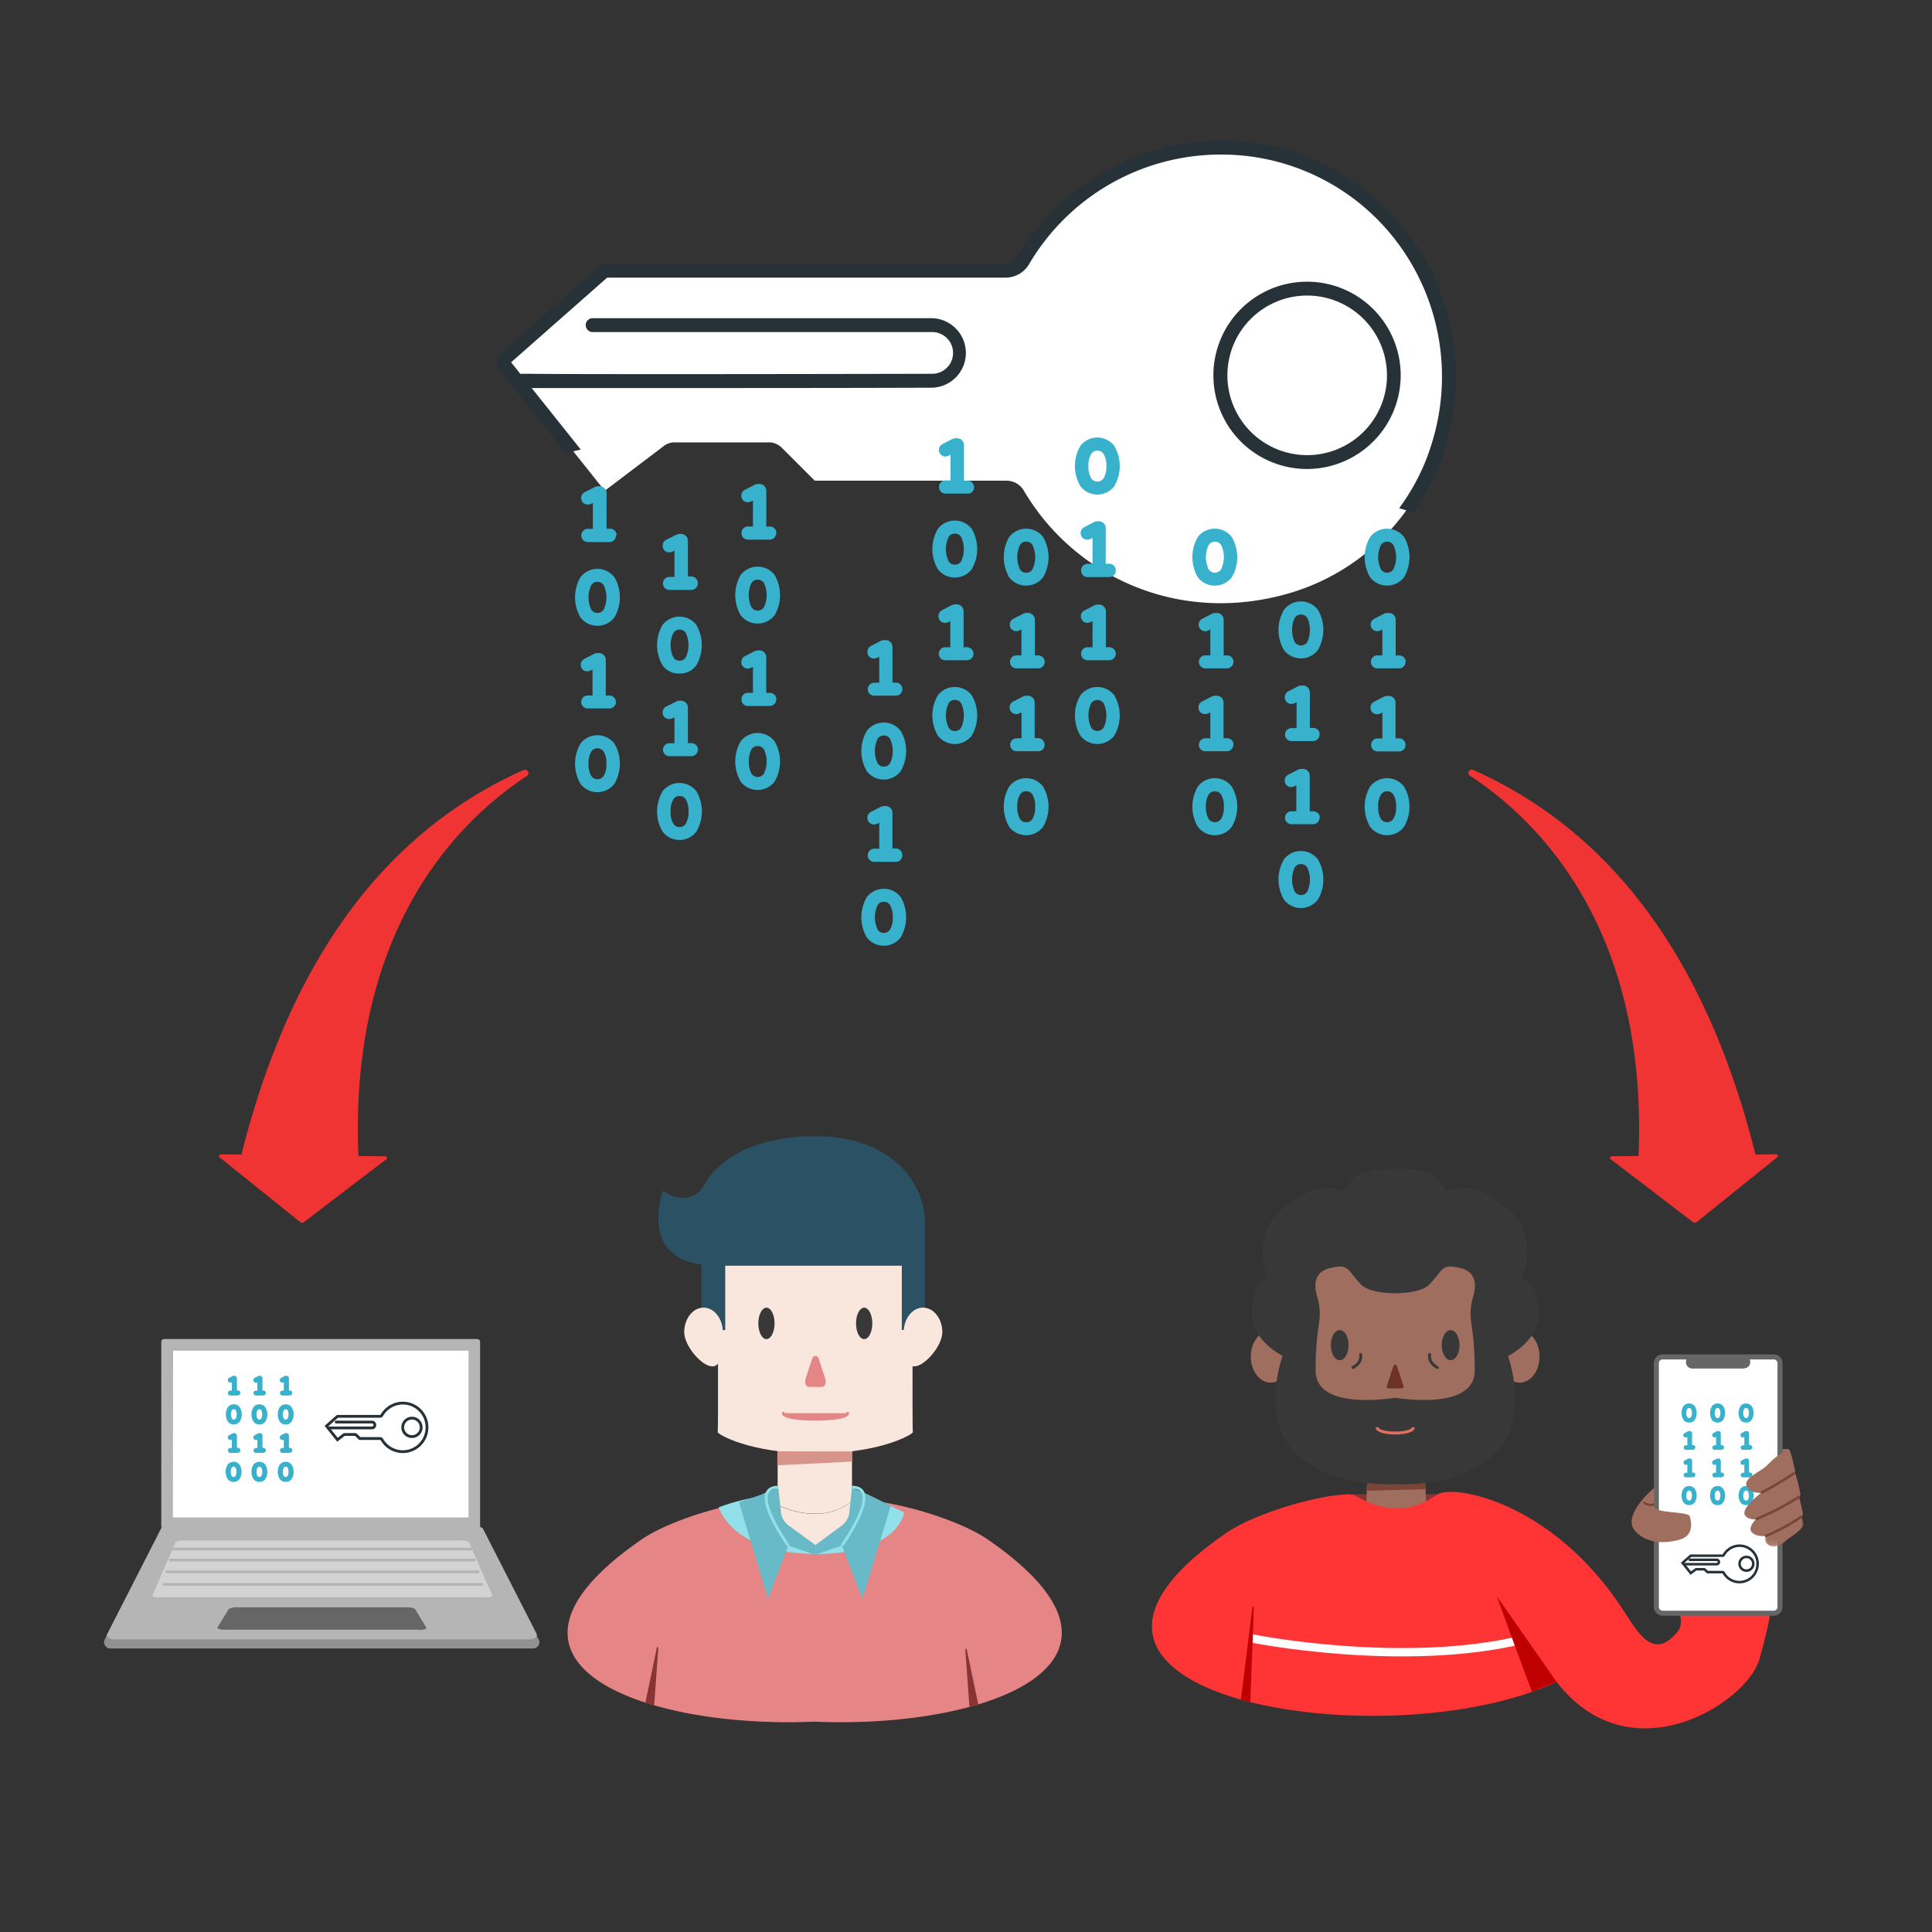 <svg id="Layer_1" data-name="Layer 1" xmlns="http://www.w3.org/2000/svg" xmlns:xlink="http://www.w3.org/1999/xlink" viewBox="0 0 400 400"><rect x="0" y="0" width="400" height="400" fill="#333333" stroke="none"/><defs><style>.cls-1{fill:#fff;}.cls-1,.cls-10,.cls-11,.cls-12,.cls-13,.cls-15,.cls-17,.cls-18,.cls-2,.cls-22,.cls-23,.cls-24,.cls-27,.cls-29,.cls-3,.cls-30,.cls-31,.cls-33,.cls-4,.cls-5,.cls-8,.cls-9{fill-rule:evenodd;}.cls-2{fill:#a06e5f;}.cls-3{fill:#f03434;}.cls-4{fill:#b5b5b5;}.cls-5{fill:#919191;}.cls-14,.cls-16,.cls-19,.cls-20,.cls-21,.cls-25,.cls-26,.cls-28,.cls-32,.cls-34,.cls-35,.cls-6,.cls-7{fill:none;}.cls-6{stroke:#919191;stroke-width:0.43px;}.cls-7{stroke:#b5b5b5;}.cls-28,.cls-32,.cls-34,.cls-35,.cls-7{stroke-width:0.58px;}.cls-8{fill:#666;}.cls-9{fill:#d3d3d3;}.cls-10{fill:#883434;}.cls-11{fill:#7a4537;}.cls-12{fill:#ff3434;}.cls-13{fill:#e58585;}.cls-14{stroke:#666;stroke-width:1.04px;}.cls-15{fill:#5600b7;}.cls-16{stroke:#7a4537;}.cls-16,.cls-25,.cls-26{stroke-width:0.52px;}.cls-17{fill:#383838;}.cls-18{fill:#6d3224;}.cls-19{stroke:#383838;}.cls-19,.cls-26,.cls-28,.cls-35{stroke-linecap:round;}.cls-19,.cls-20{stroke-width:0.6px;}.cls-20{stroke:#df715c;}.cls-21{stroke:#fff;stroke-width:1.73px;}.cls-22{fill:#bf0000;}.cls-23{fill:#263238;}.cls-24{fill:#37b1cc;}.cls-25,.cls-26,.cls-34,.cls-35{stroke:#263238;}.cls-27{fill:#f9e6dc;}.cls-28{stroke:#e58585;stroke-linejoin:round;}.cls-29{fill:#2b5165;}.cls-30{fill:#92e0ea;}.cls-31{fill:#69bac9;}.cls-32{stroke:#92e0ea;}.cls-33{fill:#d6948b;}.cls-36{mask:url(#mask);}</style><mask id="mask" x="365.38" y="312.31" width="8.03" height="7.84" maskUnits="userSpaceOnUse"><g id="mask-2"><polygon id="path-1" class="cls-1" points="365.38 312.31 373.41 312.31 373.41 320.15 365.38 320.15 365.38 312.31"/></g></mask></defs><path id="Fill-168" class="cls-2" d="M369,300c.21,0,1.19,0,1.19,0a9.13,9.13,0,0,1-.29,1.23,3.6,3.6,0,0,1-.9-.62c0-.1,0-.61,0-.61"/><path id="Fill-1" class="cls-3" d="M62.2,253.05a.62.62,0,0,0,.7,0l8.75-6.7L80,240c.29-.22.08-.6-.34-.6l-16.91-.21L45.82,239c-.43,0-.65.37-.36.6l8.17,6.57Z"/><path id="Fill-3" class="cls-3" d="M108.45,159.4C80.46,171.85,60.37,197.66,50,239a.71.71,0,0,0,.67.87c7.58.1,23.58.65,23.54-.47-2-47.63,21.31-69.89,34.91-78.76a.69.69,0,0,0-.67-1.2"/><path id="Fill-5" class="cls-3" d="M351.23,253.05a.62.62,0,0,1-.7,0l-8.74-6.7L333.46,240c-.29-.22-.07-.6.35-.6l16.9-.21,16.91-.21c.42,0,.64.37.36.6l-8.17,6.57Z"/><path id="Fill-7" class="cls-3" d="M305,159.4c28,12.45,48.08,38.26,58.44,79.56a.7.7,0,0,1-.66.87c-7.58.1-23.59.65-23.54-.47,2-47.63-21.32-69.89-34.91-78.76a.69.69,0,0,1,.67-1.2"/><polygon id="Fill-9" class="cls-1" points="34.64 315.37 98.2 315.37 98.2 278.44 34.64 278.44 34.64 315.37"/><path id="Fill-11" class="cls-4" d="M98.8,277.23H34a.61.61,0,0,0-.61.61V316a.61.61,0,0,0,.61.6H98.8a.6.6,0,0,0,.6-.6V277.84a.6.6,0,0,0-.6-.61Zm-63,36.94H97V279.64H35.84Z"/><g id="Group-14"><path id="Fill-12" class="cls-5" d="M110.73,338.36l.6,1.15a1.07,1.07,0,0,1-.9,1.58H22.87a1.09,1.09,0,0,1-1-1.56l.68-1.36"/><path id="Stroke-13" class="cls-6" d="M110.73,338.36l.6,1.15a1.07,1.07,0,0,1-.9,1.58H22.87a1.09,1.09,0,0,1-1-1.56l.68-1.36"/></g><path id="Fill-15" class="cls-4" d="M109.46,339.12H23.83c-.95,0-1.54-.35-1.33-.77l11.1-21.74a2.62,2.62,0,0,1,1.56-.37h63a2.62,2.62,0,0,1,1.56.37l11.1,21.74c.21.42-.38.77-1.33.77"/><path id="Stroke-16" class="cls-7" d="M109.46,339.12H23.83c-.95,0-1.54-.35-1.33-.77l11.1-21.74a2.62,2.62,0,0,1,1.56-.37h63a2.62,2.62,0,0,1,1.56.37l11.1,21.74C111,338.77,110.41,339.12,109.46,339.12Z"/><path id="Fill-17" class="cls-8" d="M86.68,337.42H46.61c-1,0-1.74-.21-1.59-.46l2.33-3.83a3.33,3.33,0,0,1,1.85-.35H84.09a3.33,3.33,0,0,1,1.85.35L88.27,337c.15.25-.56.46-1.59.46"/><path id="Fill-18" class="cls-9" d="M101,331H32.59c-.91,0-1.48-.38-1.28-.84l4.75-10.91c.15-.34.9-.61,1.67-.61h58c.76,0,1.51.27,1.66.61l4.79,10.91c.2.46-.37.84-1.27.84"/><path id="Stroke-19" class="cls-7" d="M101,331H32.59c-.91,0-1.48-.38-1.28-.84l4.75-10.91c.15-.34.9-.61,1.67-.61h58c.76,0,1.51.27,1.66.61l4.79,10.91C102.42,330.58,101.85,331,101,331Z"/><line id="Stroke-20" class="cls-7" x1="33.68" y1="328.04" x2="99.97" y2="328.04"/><line id="Stroke-21" class="cls-7" x1="34.32" y1="325.43" x2="99.19" y2="325.43"/><line id="Stroke-22" class="cls-7" x1="35.05" y1="323" x2="98.46" y2="323"/><line id="Stroke-23" class="cls-7" x1="35.71" y1="320.72" x2="97.79" y2="320.72"/><path id="Fill-24" class="cls-10" d="M278.32,309.38c.1,0,20.48-.08,20.74,0s-3,2.34-3,2.34-9.63.93-9.76.88-6.31-2.93-6.31-2.93Z"/><polyline id="Fill-25" class="cls-2" points="288.95 308.08 283 307.51 282.82 313.52 288.99 314.15 289.17 314.15 295.33 313.48 295.11 307.47 289.16 308.08"/><polygon id="Fill-26" class="cls-11" points="283.05 306.14 282.96 308.64 295.1 308.33 295.1 306.13 283.05 306.14"/><polygon id="Fill-27" class="cls-8" points="342.89 333.69 368.32 333.69 368.32 331.43 342.89 331.43 342.89 333.69"/><path id="Fill-28" class="cls-12" d="M364.21,343.72c-2.89,9.11-26.75,24.14-41.95,4.47-34.68,16.43-117.68,3.36-68.66-30.62,7.6-5.36,25.32-9.45,27.21-7.78,6.21,3.49,11.31,3.34,16.86-.4,3.26-2.09,23.77,1.46,38.43,24,3.06,4.71,6.25,10.49,11.19,4.47,1.65-2,0-4.92-.46-7.46,0,0,19.69-2.2,19.91.88s-2.53,12.41-2.53,12.41"/><path id="Fill-29" class="cls-13" d="M168.66,313.62a16.64,16.64,0,0,0,8.85-2.51c1.89-1.67,19.62,2.42,27.22,7.78,36.64,25.41-.5,39.12-36.07,37.56C133.09,358,96,344.3,132.6,318.89c7.6-5.36,25.32-9.45,27.21-7.78a16.67,16.67,0,0,0,8.85,2.51"/><path id="Fill-30" class="cls-1" d="M367.23,334h-23a1.3,1.3,0,0,1-1.3-1.3V282.24a1.3,1.3,0,0,1,1.3-1.3h23a1.3,1.3,0,0,1,1.3,1.3V332.7a1.31,1.31,0,0,1-1.3,1.3"/><path id="Stroke-31" class="cls-14" d="M367.23,334h-23a1.3,1.3,0,0,1-1.3-1.3V282.24a1.3,1.3,0,0,1,1.3-1.3h23a1.3,1.3,0,0,1,1.3,1.3V332.7A1.31,1.31,0,0,1,367.23,334Z"/><path id="Fill-32" class="cls-8" d="M361.07,283.34H350.36a1.31,1.31,0,0,1-1.3-1.3v-.11a1.3,1.3,0,0,1,1.3-1.29h10.71a1.3,1.3,0,0,1,1.3,1.29V282a1.3,1.3,0,0,1-1.3,1.3"/><path id="Fill-33" class="cls-15" d="M345.62,285.35l0,0,0,0"/><path id="Fill-34" class="cls-15" d="M345.62,285.35h0"/><path id="Fill-35" class="cls-15" d="M346.65,285.53h0"/><path id="Fill-37" class="cls-15" d="M345.6,285.33h0"/><path id="Fill-38" class="cls-15" d="M346.63,285.54h0"/><path id="Fill-39" class="cls-15" d="M346.72,285.49h0"/><path id="Fill-40" class="cls-15" d="M346.68,285.52h0"/><path id="Fill-41" class="cls-15" d="M346.7,285.5l0,0,0,0"/><path id="Fill-42" class="cls-15" d="M346.68,285.52h0"/><path id="Fill-43" class="cls-2" d="M342.43,308.1s-6.78,5.58-3.91,8.86,7.7,2.28,9.46,1.74,2.65-2.21,1.86-4.76c-.33-1.1-7.29-.52-7.34-2.07,0-1-.07-3.77-.07-3.77"/><g id="Group-46"><path id="Fill-44" class="cls-1" d="M342.47,311.46c-.54.21-1.87,0-2.12-.47"/><path id="Stroke-45" class="cls-16" d="M342.47,311.46c-.54.21-1.87,0-2.12-.47"/></g><path id="Fill-47" class="cls-2" d="M267.21,280.87c0,3-1.85,5.4-4.12,5.4s-4.13-2.42-4.13-5.4,1.85-5.4,4.13-5.4,4.12,2.42,4.12,5.4"/><path id="Fill-48" class="cls-2" d="M310.5,280.87c0,3,1.85,5.4,4.13,5.4s4.12-2.42,4.12-5.4-1.85-5.4-4.12-5.4-4.13,2.42-4.13,5.4"/><path id="Fill-49" class="cls-17" d="M288.85,242c10.83-.23,9,4.24,10.76,4.46s4.21-2.76,12.14,3.41,2.73,14.82,3.67,14.88,3.15,1.92,3.15,7.4-6.36,8.62-6.36,8.62,4.79,12.84-2.65,20.14S289,307.28,289,307.28h-.19s-13.17.88-20.61-6.42-2.65-20.14-2.65-20.14-6.36-3.15-6.36-8.62,1.92-7.18,2.86-7.24-4-8.88,4-15,10.52-3.21,12.14-3.41-.06-4.69,10.76-4.46Z"/><path id="Fill-50" class="cls-2" d="M288.85,289.42c.36-.05,16.47,2.83,16.47-5.66a62.18,62.18,0,0,0-.71-9.86,12.41,12.41,0,0,1,.41-5.51c.63-2.16.76-5.06-2.73-5.86-4-.92-3.38.3-6.37,3.42-2.31,2.41-11.81,2.41-14.13,0-3-3.12-2.37-4.34-6.37-3.42-3.49.8-3.36,3.7-2.72,5.86a12.55,12.55,0,0,1,.4,5.51,62.18,62.18,0,0,0-.71,9.86c0,8.49,16.11,5.61,16.47,5.66Z"/><path id="Fill-51" class="cls-18" d="M288.53,282.7,287.12,287a.36.36,0,0,0,.33.46h2.81a.36.36,0,0,0,.34-.46l-1.41-4.25a.35.35,0,0,0-.66,0"/><path id="Fill-52" class="cls-17" d="M279.21,278.5c0,1.72-.82,3.12-1.84,3.12s-1.84-1.4-1.84-3.12.82-3.12,1.84-3.12,1.84,1.39,1.84,3.12"/><path id="Stroke-53" class="cls-19" d="M281.7,280.44s.44,1.59-1.59,2.69"/><path id="Fill-54" class="cls-17" d="M298.5,278.5c0,1.72.83,3.12,1.84,3.12s1.84-1.4,1.84-3.12-.82-3.12-1.84-3.12-1.84,1.39-1.84,3.12"/><path id="Stroke-55" class="cls-19" d="M296,280.44s-.44,1.59,1.59,2.69"/><path id="Stroke-56" class="cls-20" d="M292.62,295.5c0,1.59-7.52,1.59-7.52,0"/><path id="Stroke-57" class="cls-21" d="M259,339.17c.47.15,31.61,6.27,56.28.29"/><path id="Fill-58" class="cls-22" d="M322.26,348.19l-12.35-17.67s7.16,19.79,7.32,19.73,5-2.06,5-2.06"/><path id="Fill-59" class="cls-22" d="M256.91,351.89l2.39-19.16a.15.15,0,0,1,.3,0l-.73,19.66Z"/><path id="Fill-60" class="cls-10" d="M133.62,352.52,136,341.09c0-.11.3-.1.31,0l-.88,12Z"/><path id="Fill-61" class="cls-10" d="M202.54,352.89s-2.4-11.47-2.4-11.47-.3-.1-.3,0l.88,12,1.82-.51"/><path id="Fill-62" class="cls-1" d="M297.88,91.92a45.63,45.63,0,0,1-30.74,30.84c-23.1,6.83-44.75-3.47-55.16-21.17a4.19,4.19,0,0,0-3.61-2.07H168.69L162,92.84a3.88,3.88,0,0,0-2.51-1.25H139.84a3.69,3.69,0,0,0-2.51.83l-12.12,9.19L104.58,75.75a1.15,1.15,0,0,1,.14-1.59L125.21,56.1h83A4.21,4.21,0,0,0,211.87,54a47.23,47.23,0,0,1,40.85-23.48c30.71,0,54.58,29.27,45.16,61.39"/><path id="Fill-63" class="cls-1" d="M197.35,73.12A4.32,4.32,0,0,1,193,77.44c-36.11.08-74.92.12-83.48,0l12-9.23a1.4,1.4,0,0,0,1.14.56H193a4.33,4.33,0,0,1,4.32,4.32"/><path id="Fill-64" class="cls-1" d="M288.6,77.71a18,18,0,1,1-18-17.95,18,18,0,0,1,18,17.95"/><path id="Fill-65" class="cls-23" d="M270.62,61.19a16.52,16.52,0,1,0,16.54,16.52,16.55,16.55,0,0,0-16.54-16.52m0,35.91A19.39,19.39,0,1,1,290,77.71,19.42,19.42,0,0,1,270.62,97.1"/><path id="Fill-66" class="cls-23" d="M117.16,93.83l3.08-.76L110.08,80.34c4,0,12.45,0,22.89,0,18.21,0,42.51,0,60.07-.07a7.2,7.2,0,0,0,0-14.39H122.7a1.43,1.43,0,0,0-1.13,2.31,1.39,1.39,0,0,0,1.13.56H193a4.32,4.32,0,0,1,0,8.64c-36.11.08-74.92.11-83.48,0-.94,0-1.51,0-1.68,0h-.12l-1.9-2.38,19.89-17.53h82.5a5.65,5.65,0,0,0,4.86-2.8A46,46,0,0,1,252.72,32a45.49,45.49,0,0,1,36.69,18.34,46.32,46.32,0,0,1,7.1,41.21,43.91,43.91,0,0,1-6.83,13.66c1,.31,2,.61,3,.92a47.15,47.15,0,0,0,6.62-13.77C303.77,77,301,61,291.7,48.6a48.29,48.29,0,0,0-39-19.5,48.91,48.91,0,0,0-42.1,24.18,2.74,2.74,0,0,1-2.37,1.39H124.66L103.77,73.08a2.59,2.59,0,0,0-.32,3.56Z"/><path id="Fill-67" class="cls-24" d="M127.52,110.86a1.29,1.29,0,0,1-.41,1,1.35,1.35,0,0,1-.94.37h-4.44a1.29,1.29,0,0,1-1-.41,1.26,1.26,0,0,1-.37-.93,1.28,1.28,0,0,1,.39-1,1.26,1.26,0,0,1,1-.4h1v-5.37l-.41.2a1.46,1.46,0,0,1-1.62-.22,1.43,1.43,0,0,1-.39-1,1.35,1.35,0,0,1,.79-1.24l2-1a1.53,1.53,0,0,1,.73-.19h.31a1.42,1.42,0,0,1,1,.42,1.36,1.36,0,0,1,.42,1v7.37h.69a1.35,1.35,0,0,1,1,.4,1.32,1.32,0,0,1,.39,1"/><path id="Fill-68" class="cls-24" d="M125,126.18a1.53,1.53,0,0,1-2.6,0,5.93,5.93,0,0,1,0-5,1.53,1.53,0,0,1,2.6,0,5.93,5.93,0,0,1,0,5m2.19-6.69a4.43,4.43,0,0,0-7,0,8.31,8.31,0,0,0,0,8.37,4.44,4.44,0,0,0,7,0,8.21,8.21,0,0,0,0-8.38"/><path id="Fill-69" class="cls-24" d="M127.52,145.3a1.27,1.27,0,0,1-.41,1,1.31,1.31,0,0,1-.94.38h-4.44a1.27,1.27,0,0,1-1-.39,1.28,1.28,0,0,1-.39-.95,1.33,1.33,0,0,1,1.34-1.35h1v-5.36l-.41.2a1.74,1.74,0,0,1-.66.16,1.39,1.39,0,0,1-1-.39,1.39,1.39,0,0,1,.4-2.2l1.94-1a1.57,1.57,0,0,1,.74-.19h.31a1.4,1.4,0,0,1,1,.42,1.34,1.34,0,0,1,.42,1V144h.69a1.31,1.31,0,0,1,1,.4,1.32,1.32,0,0,1,.4,1"/><path id="Fill-70" class="cls-24" d="M125,160.63a1.56,1.56,0,0,1-2.6,0,4.79,4.79,0,0,1-.55-2.51,4.74,4.74,0,0,1,.55-2.49,1.55,1.55,0,0,1,2.6,0,4.64,4.64,0,0,1,.55,2.49,4.7,4.7,0,0,1-.55,2.51m2.19-6.7a4.44,4.44,0,0,0-7,0,8.31,8.31,0,0,0,0,8.37,4.43,4.43,0,0,0,7,0,8.21,8.21,0,0,0,0-8.38"/><path id="Fill-71" class="cls-24" d="M144.47,120.75a1.28,1.28,0,0,1-.4,1,1.4,1.4,0,0,1-1,.39h-4.43a1.36,1.36,0,0,1-1-.39,1.38,1.38,0,0,1,0-1.9,1.28,1.28,0,0,1,1-.4h1V114l-.41.2a1.66,1.66,0,0,1-.65.16,1.36,1.36,0,0,1-1-.38,1.38,1.38,0,0,1-.38-1,1.35,1.35,0,0,1,.77-1.24l2-1a1.54,1.54,0,0,1,.74-.19h.3a1.41,1.41,0,0,1,1,.42,1.38,1.38,0,0,1,.42,1v7.38h.68a1.37,1.37,0,0,1,1.36,1.35"/><path id="Fill-72" class="cls-24" d="M142,136.07a1.43,1.43,0,0,1-1.31.71,1.4,1.4,0,0,1-1.29-.71,5.86,5.86,0,0,1,0-5,1.42,1.42,0,0,1,1.29-.71,1.45,1.45,0,0,1,1.31.71,6,6,0,0,1,0,5m2.18-6.69a4.43,4.43,0,0,0-7,0,8.25,8.25,0,0,0,0,8.37,4.07,4.07,0,0,0,3.49,1.7,4.11,4.11,0,0,0,3.49-1.69,8.27,8.27,0,0,0,0-8.38"/><path id="Fill-73" class="cls-24" d="M144.47,155.19a1.31,1.31,0,0,1-.4,1,1.38,1.38,0,0,1-1,.37h-4.43a1.34,1.34,0,0,1-1-2.27,1.29,1.29,0,0,1,1-.41h1v-5.37l-.41.2a1.5,1.5,0,0,1-.65.16,1.36,1.36,0,0,1-1-.38,1.34,1.34,0,0,1-.38-1,1.33,1.33,0,0,1,.77-1.23l2-1a1.53,1.53,0,0,1,.74-.18h.3a1.4,1.4,0,0,1,1,.41,1.42,1.42,0,0,1,.42,1v7.37h.68a1.36,1.36,0,0,1,1,.39,1.35,1.35,0,0,1,.4,1"/><path id="Fill-74" class="cls-24" d="M142,170.52a1.44,1.44,0,0,1-1.31.7,1.41,1.41,0,0,1-1.29-.7,4.69,4.69,0,0,1-.56-2.51,4.61,4.61,0,0,1,.56-2.49,1.4,1.4,0,0,1,1.29-.71,1.43,1.43,0,0,1,1.31.71,4.71,4.71,0,0,1,.55,2.49,4.79,4.79,0,0,1-.55,2.51m2.18-6.7a4.43,4.43,0,0,0-7,0,8.25,8.25,0,0,0,0,8.37,4.42,4.42,0,0,0,7,0,8.25,8.25,0,0,0,0-8.37"/><path id="Fill-75" class="cls-24" d="M160.7,110.4a1.28,1.28,0,0,1-.41.95,1.31,1.31,0,0,1-.95.38H154.9a1.36,1.36,0,0,1-1-.39,1.31,1.31,0,0,1-.38-.94,1.36,1.36,0,0,1,.37-1,1.29,1.29,0,0,1,1-.4h1v-5.38l-.41.21a1.66,1.66,0,0,1-.65.16,1.35,1.35,0,0,1-1.36-1.35,1.37,1.37,0,0,1,.79-1.25l1.94-1a1.69,1.69,0,0,1,.74-.19h.3a1.42,1.42,0,0,1,1.42,1.43v7.38h.69a1.3,1.3,0,0,1,1,.39,1.28,1.28,0,0,1,.4,1"/><path id="Fill-76" class="cls-24" d="M158.17,125.71a1.54,1.54,0,0,1-2.59,0,5.84,5.84,0,0,1,0-5,1.54,1.54,0,0,1,2.59,0,5.84,5.84,0,0,1,0,5m2.19-6.69a4.45,4.45,0,0,0-7,0,8.33,8.33,0,0,0,0,8.38,4.45,4.45,0,0,0,7,0,8.27,8.27,0,0,0,0-8.38"/><path id="Fill-77" class="cls-24" d="M160.7,144.84a1.33,1.33,0,0,1-1.36,1.33H154.9a1.31,1.31,0,0,1-1-.39,1.27,1.27,0,0,1-.38-.94,1.36,1.36,0,0,1,.37-1,1.33,1.33,0,0,1,1-.4h1v-5.37l-.41.2a1.5,1.5,0,0,1-.65.16,1.35,1.35,0,0,1-1.36-1.35,1.36,1.36,0,0,1,.79-1.24l1.94-1a1.68,1.68,0,0,1,.74-.18h.3a1.37,1.37,0,0,1,1,.42,1.39,1.39,0,0,1,.41,1v7.38h.69a1.34,1.34,0,0,1,1,.39,1.29,1.29,0,0,1,.4,1"/><path id="Fill-78" class="cls-24" d="M158.17,160.16a1.54,1.54,0,0,1-2.59,0,5.86,5.86,0,0,1,0-5,1.55,1.55,0,0,1,2.59,0,5.86,5.86,0,0,1,0,5m2.19-6.69a4.43,4.43,0,0,0-7,0,8.31,8.31,0,0,0,0,8.37,4.43,4.43,0,0,0,7,0,8.25,8.25,0,0,0,0-8.37"/><path id="Fill-79" class="cls-24" d="M288.49,117.85a1.52,1.52,0,0,1-2.59,0,5.84,5.84,0,0,1,0-5,1.54,1.54,0,0,1,2.59,0,5.84,5.84,0,0,1,0,5m2.19-6.69a4.45,4.45,0,0,0-7,0,8.27,8.27,0,0,0,0,8.38,4.45,4.45,0,0,0,7,0,8.27,8.27,0,0,0,0-8.38"/><path id="Fill-80" class="cls-24" d="M291,137a1.28,1.28,0,0,1-.4,1,1.33,1.33,0,0,1-.95.38h-4.44a1.32,1.32,0,0,1-1-.4,1.27,1.27,0,0,1-.38-.94,1.38,1.38,0,0,1,.37-.95,1.33,1.33,0,0,1,1-.4h1v-5.37l-.41.21a1.66,1.66,0,0,1-.65.16,1.37,1.37,0,0,1-1.36-1.35,1.36,1.36,0,0,1,.79-1.25l1.94-1a1.66,1.66,0,0,1,.74-.19h.3a1.41,1.41,0,0,1,1,.42,1.39,1.39,0,0,1,.41,1v7.38h.69a1.34,1.34,0,0,1,1,.39,1.32,1.32,0,0,1,.39,1"/><path id="Fill-81" class="cls-24" d="M291,154.2a1.28,1.28,0,0,1-.4,1,1.32,1.32,0,0,1-.95.37h-4.44a1.3,1.3,0,0,1-1.33-1.33,1.33,1.33,0,0,1,1.33-1.35h1v-5.37l-.41.2a1.5,1.5,0,0,1-.65.16,1.3,1.3,0,0,1-1-.38,1.34,1.34,0,0,1-.4-1,1.36,1.36,0,0,1,.79-1.24l1.94-1a1.53,1.53,0,0,1,.74-.18h.3a1.4,1.4,0,0,1,1,.41,1.41,1.41,0,0,1,.41,1v7.37h.69A1.33,1.33,0,0,1,291,154.2"/><path id="Fill-82" class="cls-24" d="M288.49,169.53a1.55,1.55,0,0,1-2.59,0,4.69,4.69,0,0,1-.56-2.51,4.61,4.61,0,0,1,.56-2.49,1.54,1.54,0,0,1,2.59,0,4.61,4.61,0,0,1,.56,2.49,4.69,4.69,0,0,1-.56,2.51m2.19-6.7a4.43,4.43,0,0,0-7,0,8.25,8.25,0,0,0,0,8.37,4.42,4.42,0,0,0,7,0,8.25,8.25,0,0,0,0-8.37"/><path id="Fill-83" class="cls-24" d="M270.66,132.93a1.55,1.55,0,0,1-2.6,0,6,6,0,0,1,0-5,1.55,1.55,0,0,1,2.6,0,6,6,0,0,1,0,5m2.18-6.7a4.43,4.43,0,0,0-7,0,8.25,8.25,0,0,0,0,8.37,4.43,4.43,0,0,0,7,0,8.23,8.23,0,0,0,0-8.39"/><path id="Fill-84" class="cls-24" d="M273.19,152.05a1.31,1.31,0,0,1-.41,1,1.32,1.32,0,0,1-.94.38h-4.45a1.28,1.28,0,0,1-.95-.39,1.35,1.35,0,0,1,0-1.89,1.34,1.34,0,0,1,1-.41h1v-5.36l-.4.2a1.7,1.7,0,0,1-.65.16,1.37,1.37,0,0,1-1-.39,1.34,1.34,0,0,1-.38-1,1.36,1.36,0,0,1,.77-1.25l1.95-1a1.65,1.65,0,0,1,.74-.18h.3a1.43,1.43,0,0,1,1.42,1.42v7.37h.7a1.35,1.35,0,0,1,1.35,1.35"/><path id="Fill-85" class="cls-24" d="M273.19,169.28a1.34,1.34,0,0,1-.41,1,1.31,1.31,0,0,1-.94.37h-4.45a1.28,1.28,0,0,1-.95-.39,1.3,1.3,0,0,1-.39-.94,1.33,1.33,0,0,1,1.34-1.35h1v-5.38l-.4.2a1.57,1.57,0,0,1-.65.17,1.32,1.32,0,0,1-1.35-1.35,1.34,1.34,0,0,1,.77-1.24l1.95-1a1.65,1.65,0,0,1,.74-.18h.3a1.37,1.37,0,0,1,1,.41,1.4,1.4,0,0,1,.42,1v7.38h.7a1.36,1.36,0,0,1,1,.39,1.33,1.33,0,0,1,.4,1"/><path id="Fill-86" class="cls-24" d="M270.66,184.6a1.55,1.55,0,0,1-2.6,0,6,6,0,0,1,0-5,1.55,1.55,0,0,1,2.6,0,6,6,0,0,1,0,5m2.18-6.7a4.44,4.44,0,0,0-7,0,8.27,8.27,0,0,0,0,8.38,4.42,4.42,0,0,0,7,0,8.21,8.21,0,0,0,0-8.38"/><path id="Fill-87" class="cls-24" d="M252.83,117.85a1.53,1.53,0,0,1-2.6,0,5.84,5.84,0,0,1,0-5,1.55,1.55,0,0,1,2.6,0,5.84,5.84,0,0,1,0,5m2.18-6.69a4.44,4.44,0,0,0-7,0,8.27,8.27,0,0,0,0,8.38,4.44,4.44,0,0,0,7,0,8.21,8.21,0,0,0,0-8.38"/><path id="Fill-88" class="cls-24" d="M255.35,137a1.28,1.28,0,0,1-.41,1,1.31,1.31,0,0,1-.94.38h-4.44a1.29,1.29,0,0,1-.95-.4,1.24,1.24,0,0,1-.39-.94,1.38,1.38,0,0,1,.37-.95,1.35,1.35,0,0,1,1-.4h1v-5.37l-.41.21a1.66,1.66,0,0,1-.66.16,1.35,1.35,0,0,1-1.35-1.35,1.35,1.35,0,0,1,.78-1.25l1.94-1a1.74,1.74,0,0,1,.75-.19h.3a1.42,1.42,0,0,1,1,.42,1.39,1.39,0,0,1,.41,1v7.38H254a1.36,1.36,0,0,1,1,.39,1.32,1.32,0,0,1,.39,1"/><path id="Fill-89" class="cls-24" d="M255.35,154.2a1.33,1.33,0,0,1-1.35,1.33h-4.44a1.31,1.31,0,0,1-1.34-1.33,1.34,1.34,0,0,1,.37-.94,1.36,1.36,0,0,1,1-.41h1v-5.37l-.41.2a1.51,1.51,0,0,1-.66.16,1.34,1.34,0,0,1-1-.38,1.37,1.37,0,0,1-.39-1,1.35,1.35,0,0,1,.78-1.24l1.94-1a1.59,1.59,0,0,1,.75-.18h.3a1.4,1.4,0,0,1,1.42,1.42v7.37H254a1.36,1.36,0,0,1,1,.39,1.34,1.34,0,0,1,.39,1"/><path id="Fill-90" class="cls-24" d="M252.83,169.53a1.56,1.56,0,0,1-2.6,0,4.69,4.69,0,0,1-.56-2.51,4.61,4.61,0,0,1,.56-2.49,1.55,1.55,0,0,1,2.6,0,4.71,4.71,0,0,1,.56,2.49,4.79,4.79,0,0,1-.56,2.51m2.18-6.7a4.42,4.42,0,0,0-7,0,8.25,8.25,0,0,0,0,8.37,4.41,4.41,0,0,0,7,0,8.19,8.19,0,0,0,0-8.37"/><path id="Fill-91" class="cls-24" d="M195.33,101.3a.58.58,0,0,1-.18-.43.6.6,0,0,1,.18-.44.55.55,0,0,1,.43-.18h1.71V93l-1.47.72a.82.82,0,0,1-.33.09.6.6,0,0,1-.44-.17.61.61,0,0,1-.18-.45.63.63,0,0,1,.38-.59l1.95-1a1,1,0,0,1,.4-.1h.31a.68.68,0,0,1,.68.69v8.11h1.43a.61.61,0,0,1,.62.62.58.58,0,0,1-.18.43.64.64,0,0,1-.44.17h-4.44a.58.58,0,0,1-.43-.17"/><path id="Fill-92" class="cls-24" d="M200.2,102.2h-4.44a1.33,1.33,0,0,1-1.34-1.33,1.35,1.35,0,0,1,.38-1,1.3,1.3,0,0,1,1-.4h1V94.15l-.4.2a1.74,1.74,0,0,1-.66.16,1.33,1.33,0,0,1-1.35-1.35,1.34,1.34,0,0,1,.78-1.24l1.94-1a1.68,1.68,0,0,1,.74-.18h.31a1.39,1.39,0,0,1,1,.41,1.42,1.42,0,0,1,.42,1v7.38h.69a1.28,1.28,0,0,1,1,.39,1.35,1.35,0,0,1,0,1.92,1.38,1.38,0,0,1-1,.37"/><path id="Fill-93" class="cls-24" d="M199,116.19a1.42,1.42,0,0,1-1.3.71,1.4,1.4,0,0,1-1.3-.71,5.86,5.86,0,0,1,0-5,1.4,1.4,0,0,1,1.3-.71,1.42,1.42,0,0,1,1.3.71,6,6,0,0,1,0,5m2.18-6.7a4.43,4.43,0,0,0-7,0,8.25,8.25,0,0,0,0,8.37,4.42,4.42,0,0,0,7,0,8.27,8.27,0,0,0,0-8.38"/><path id="Fill-94" class="cls-24" d="M201.55,135.31a1.3,1.3,0,0,1-.4,1,1.35,1.35,0,0,1-1,.38h-4.44a1.32,1.32,0,0,1-1.34-1.34,1.32,1.32,0,0,1,.38-.94,1.31,1.31,0,0,1,1-.41h1V128.6l-.41.2a1.62,1.62,0,0,1-.64.16,1.3,1.3,0,0,1-1-.4,1.27,1.27,0,0,1-.39-1,1.35,1.35,0,0,1,.78-1.25l1.94-1a1.74,1.74,0,0,1,.75-.19h.29a1.43,1.43,0,0,1,1.43,1.42V134h.69a1.35,1.35,0,0,1,1.35,1.35"/><path id="Fill-95" class="cls-24" d="M199,150.63a1.4,1.4,0,0,1-1.3.71,1.38,1.38,0,0,1-1.3-.71,5.84,5.84,0,0,1,0-5,1.38,1.38,0,0,1,1.3-.71,1.4,1.4,0,0,1,1.3.71,5.93,5.93,0,0,1,0,5m2.18-6.69a4.44,4.44,0,0,0-7,0,8.27,8.27,0,0,0,0,8.38,4.42,4.42,0,0,0,7,0,8.27,8.27,0,0,0,0-8.38"/><path id="Fill-96" class="cls-24" d="M186.81,142.66a1.31,1.31,0,0,1-.4,1,1.34,1.34,0,0,1-.95.37H181a1.33,1.33,0,0,1-1.34-1.33,1.35,1.35,0,0,1,.38-.94,1.28,1.28,0,0,1,1-.41h1v-5.37l-.42.2a1.46,1.46,0,0,1-.64.16,1.31,1.31,0,0,1-1-.39,1.29,1.29,0,0,1-.39-1,1.35,1.35,0,0,1,.78-1.24l1.94-1a1.72,1.72,0,0,1,.75-.18h.3a1.42,1.42,0,0,1,1.42,1.42v7.38h.69a1.32,1.32,0,0,1,.95.39,1.31,1.31,0,0,1,.4,1"/><path id="Fill-97" class="cls-24" d="M184.29,158a1.42,1.42,0,0,1-1.3.71,1.4,1.4,0,0,1-1.3-.71,5.93,5.93,0,0,1,0-5,1.38,1.38,0,0,1,1.3-.71,1.4,1.4,0,0,1,1.3.71,5.93,5.93,0,0,1,0,5m2.18-6.69a4.42,4.42,0,0,0-7,0,8.25,8.25,0,0,0,0,8.37,4.42,4.42,0,0,0,7,0,8.25,8.25,0,0,0,0-8.37"/><path id="Fill-98" class="cls-24" d="M186.81,177.11a1.31,1.31,0,0,1-.4.95,1.35,1.35,0,0,1-.95.38H181a1.33,1.33,0,0,1-1.34-1.33,1.39,1.39,0,0,1,.38-1,1.28,1.28,0,0,1,1-.4h1v-5.38l-.42.21a1.62,1.62,0,0,1-.64.16,1.35,1.35,0,0,1-1-.39,1.32,1.32,0,0,1-.39-1,1.36,1.36,0,0,1,.78-1.25l1.94-1a1.72,1.72,0,0,1,.75-.18h.3a1.43,1.43,0,0,1,1,.41,1.4,1.4,0,0,1,.41,1v7.38h.69a1.35,1.35,0,0,1,1.35,1.35"/><path id="Fill-99" class="cls-24" d="M184.29,192.42a1.41,1.41,0,0,1-1.3.72,1.39,1.39,0,0,1-1.3-.72,5.93,5.93,0,0,1,0-5,1.4,1.4,0,0,1,1.3-.71,1.43,1.43,0,0,1,1.3.7,4.83,4.83,0,0,1,.55,2.5,4.73,4.73,0,0,1-.55,2.5m2.18-6.69a4.44,4.44,0,0,0-7,0,8.27,8.27,0,0,0,0,8.38,4.44,4.44,0,0,0,7,0,8.27,8.27,0,0,0,0-8.38"/><path id="Fill-100" class="cls-24" d="M213.77,117.85a1.42,1.42,0,0,1-1.31.72,1.39,1.39,0,0,1-1.29-.72,5.93,5.93,0,0,1,0-5,1.4,1.4,0,0,1,1.29-.71,1.43,1.43,0,0,1,1.31.71,5.93,5.93,0,0,1,0,5m2.18-6.69a4.45,4.45,0,0,0-7,0,8.33,8.33,0,0,0,0,8.38,4.45,4.45,0,0,0,7,0,8.27,8.27,0,0,0,0-8.38"/><path id="Fill-101" class="cls-24" d="M216.29,137a1.28,1.28,0,0,1-.41,1,1.31,1.31,0,0,1-.94.38h-4.45a1.32,1.32,0,0,1-1-.4,1.27,1.27,0,0,1-.38-.94,1.38,1.38,0,0,1,.37-.95,1.33,1.33,0,0,1,1-.4h1v-5.37l-.41.21a1.62,1.62,0,0,1-.65.16,1.37,1.37,0,0,1-1.36-1.35,1.36,1.36,0,0,1,.79-1.25l1.94-1a1.7,1.7,0,0,1,.75-.19h.29a1.43,1.43,0,0,1,1.43,1.42v7.38h.69a1.32,1.32,0,0,1,.95.39,1.29,1.29,0,0,1,.4,1"/><path id="Fill-102" class="cls-24" d="M216.29,154.2a1.33,1.33,0,0,1-1.35,1.33h-4.45a1.3,1.3,0,0,1-1.33-1.33,1.33,1.33,0,0,1,1.33-1.35h1v-5.37l-.41.2a1.47,1.47,0,0,1-.65.16,1.32,1.32,0,0,1-1-.38,1.34,1.34,0,0,1-.4-1,1.36,1.36,0,0,1,.79-1.24l1.94-1a1.56,1.56,0,0,1,.75-.18h.29a1.4,1.4,0,0,1,1,.41,1.42,1.42,0,0,1,.42,1v7.37h.69a1.32,1.32,0,0,1,.95.39,1.31,1.31,0,0,1,.4,1"/><path id="Fill-103" class="cls-24" d="M213.77,169.53a1.44,1.44,0,0,1-1.31.7,1.41,1.41,0,0,1-1.29-.7,4.7,4.7,0,0,1-.55-2.51,4.62,4.62,0,0,1,.55-2.49,1.4,1.4,0,0,1,1.29-.71,1.43,1.43,0,0,1,1.31.71,4.71,4.71,0,0,1,.55,2.49,4.79,4.79,0,0,1-.55,2.51m2.18-6.7a4.43,4.43,0,0,0-7,0,8.31,8.31,0,0,0,0,8.37,4.42,4.42,0,0,0,7,0,8.25,8.25,0,0,0,0-8.37"/><path id="Fill-104" class="cls-24" d="M228.5,99a1.54,1.54,0,0,1-2.59,0,4.69,4.69,0,0,1-.56-2.51,4.61,4.61,0,0,1,.56-2.49,1.54,1.54,0,0,1,2.59,0,4.61,4.61,0,0,1,.56,2.49A4.69,4.69,0,0,1,228.5,99m2.19-6.7a4.43,4.43,0,0,0-7,0,8.27,8.27,0,0,0,0,8.38,4.43,4.43,0,0,0,7,0,8.27,8.27,0,0,0,0-8.38"/><path id="Fill-105" class="cls-24" d="M231,118.09a1.24,1.24,0,0,1-.4,1,1.32,1.32,0,0,1-1,.39h-4.44a1.31,1.31,0,0,1-1.33-1.34,1.38,1.38,0,0,1,.37-1,1.33,1.33,0,0,1,1-.4h1v-5.37l-.41.2a1.66,1.66,0,0,1-.65.16,1.3,1.3,0,0,1-1-.38,1.34,1.34,0,0,1-.4-1,1.36,1.36,0,0,1,.79-1.24l1.94-1a1.57,1.57,0,0,1,.74-.19h.3a1.41,1.41,0,0,1,1,.42,1.38,1.38,0,0,1,.41,1v7.37h.69a1.28,1.28,0,0,1,1,.4,1.3,1.3,0,0,1,.39,1"/><path id="Fill-106" class="cls-24" d="M231,135.31a1.26,1.26,0,0,1-.4,1,1.31,1.31,0,0,1-1,.38h-4.44a1.36,1.36,0,0,1-.95-.39,1.31,1.31,0,0,1-.38-.95,1.36,1.36,0,0,1,.37-.94,1.34,1.34,0,0,1,1-.41h1V128.6l-.41.2a1.66,1.66,0,0,1-.65.16,1.37,1.37,0,0,1-1.36-1.35,1.36,1.36,0,0,1,.79-1.25l1.94-1a1.69,1.69,0,0,1,.74-.19h.3a1.41,1.41,0,0,1,1,.42,1.39,1.39,0,0,1,.41,1V134h.69a1.33,1.33,0,0,1,1.35,1.35"/><path id="Fill-107" class="cls-24" d="M228.5,150.63a1.54,1.54,0,0,1-2.59,0,5.84,5.84,0,0,1,0-5,1.54,1.54,0,0,1,2.59,0,5.84,5.84,0,0,1,0,5m2.19-6.69a4.45,4.45,0,0,0-7,0,8.27,8.27,0,0,0,0,8.38,4.43,4.43,0,0,0,7,0,8.27,8.27,0,0,0,0-8.38"/><path id="Fill-108" class="cls-24" d="M361.51,291.52a.45.45,0,0,0-.41.22,1.52,1.52,0,0,0-.18.81,1.5,1.5,0,0,0,.18.81.47.47,0,0,0,.81,0h0a1.5,1.5,0,0,0,.18-.81,1.52,1.52,0,0,0-.18-.81.43.43,0,0,0-.4-.22m0,3a1.36,1.36,0,0,1-1.18-.57h0a2.77,2.77,0,0,1,0-2.8,1.48,1.48,0,0,1,2.35,0,2.71,2.71,0,0,1,0,2.8,1.36,1.36,0,0,1-1.17.57"/><path id="Fill-109" class="cls-24" d="M362.32,300.17h-1.46a.45.45,0,0,1-.47-.47.46.46,0,0,1,.47-.47h.29v-1.7l-.09,0a.44.44,0,0,1-.57-.08.48.48,0,0,1,.13-.77l.65-.34a.58.58,0,0,1,.26-.06h.09a.48.48,0,0,1,.5.5v2.41h.2a.46.46,0,0,1,.34.14.45.45,0,0,1,.14.33.48.48,0,0,1-.14.34.47.47,0,0,1-.34.13"/><path id="Fill-110" class="cls-24" d="M362.32,305.87h-1.46a.48.48,0,0,1-.34-.14.48.48,0,0,1,0-.66.43.43,0,0,1,.34-.15h.29v-1.7l-.09,0a.45.45,0,0,1-.57-.08.48.48,0,0,1,.14-.78l.64-.33a.51.51,0,0,1,.26-.07h.09a.49.49,0,0,1,.36.15.52.52,0,0,1,.14.35v2.41h.2a.48.48,0,0,1,.34.14.49.49,0,0,1,.14.34.48.48,0,0,1-.14.34.51.51,0,0,1-.34.13"/><path id="Fill-111" class="cls-24" d="M361.51,308.61a.45.45,0,0,0-.41.22,1.91,1.91,0,0,0,0,1.62.47.47,0,0,0,.81,0h0a1.91,1.91,0,0,0,0-1.62.43.43,0,0,0-.4-.22m0,3a1.36,1.36,0,0,1-1.18-.57,2.77,2.77,0,0,1,0-2.8,1.48,1.48,0,0,1,2.35,0,2.71,2.71,0,0,1,0,2.8,1.36,1.36,0,0,1-1.17.57"/><path id="Fill-112" class="cls-24" d="M355.61,291.52a.46.46,0,0,0-.41.22,1.52,1.52,0,0,0-.18.81,1.5,1.5,0,0,0,.18.81.47.47,0,0,0,.81,0h0a1.5,1.5,0,0,0,.18-.81,1.52,1.52,0,0,0-.18-.81.43.43,0,0,0-.4-.22m0,3a1.36,1.36,0,0,1-1.18-.57h0a2.77,2.77,0,0,1,0-2.8,1.48,1.48,0,0,1,2.35,0,2.71,2.71,0,0,1,0,2.8,1.36,1.36,0,0,1-1.17.57"/><path id="Fill-113" class="cls-24" d="M356.43,300.17H355a.45.45,0,0,1-.47-.47.44.44,0,0,1,.13-.33.46.46,0,0,1,.34-.14h.29v-1.7l-.09,0a.45.45,0,0,1-.57-.08.48.48,0,0,1,.14-.77l.64-.34a.58.58,0,0,1,.26-.06h.1a.5.5,0,0,1,.35.14.49.49,0,0,1,.15.36v2.41h.2a.49.49,0,0,1,.34.14.49.49,0,0,1,.13.33.48.48,0,0,1-.14.34.46.46,0,0,1-.33.13"/><path id="Fill-114" class="cls-24" d="M356.43,305.87H355a.48.48,0,0,1-.34-.14.48.48,0,0,1,.34-.81h.29v-1.7l-.09,0a.46.46,0,0,1-.57-.08.48.48,0,0,1,.14-.78l.64-.33a.51.51,0,0,1,.26-.07h.1a.47.47,0,0,1,.35.15.49.49,0,0,1,.15.35v2.41h.2a.48.48,0,0,1,.47.48.48.48,0,0,1-.14.34.51.51,0,0,1-.33.13"/><path id="Fill-115" class="cls-24" d="M355.61,308.61a.46.46,0,0,0-.41.22,1.91,1.91,0,0,0,0,1.62.47.47,0,0,0,.81,0h0a1.91,1.91,0,0,0,0-1.62.43.43,0,0,0-.4-.22m0,3a1.36,1.36,0,0,1-1.18-.57,2.77,2.77,0,0,1,0-2.8,1.48,1.48,0,0,1,2.35,0,2.71,2.71,0,0,1,0,2.8,1.36,1.36,0,0,1-1.17.57"/><path id="Fill-116" class="cls-24" d="M349.71,291.52a.43.43,0,0,0-.4.22,1.52,1.52,0,0,0-.18.81,1.5,1.5,0,0,0,.18.81.47.47,0,0,0,.81,0h0a1.59,1.59,0,0,0,.18-.81,1.62,1.62,0,0,0-.18-.81.46.46,0,0,0-.41-.22m0,3a1.38,1.38,0,0,1-1.18-.57h0a2.77,2.77,0,0,1,0-2.8,1.49,1.49,0,0,1,2.36,0,2.77,2.77,0,0,1,0,2.8,1.38,1.38,0,0,1-1.18.57"/><path id="Fill-117" class="cls-24" d="M350.53,300.17h-1.47a.47.47,0,0,1-.34-.13.51.51,0,0,1-.13-.34.44.44,0,0,1,.13-.33.48.48,0,0,1,.34-.14h.29v-1.7l-.09,0a.48.48,0,1,1-.43-.85l.64-.34a.62.62,0,0,1,.26-.06h.1a.48.48,0,0,1,.35.14.49.49,0,0,1,.15.36v2.41h.2a.48.48,0,0,1,.34.14.44.44,0,0,1,.13.33.48.48,0,0,1-.14.34.44.44,0,0,1-.33.13"/><path id="Fill-118" class="cls-24" d="M350.53,305.87h-1.47a.48.48,0,0,1-.34-.14.49.49,0,0,1-.13-.33.48.48,0,0,1,.47-.48h.29v-1.7l-.09,0a.46.46,0,0,1-.57-.08.5.5,0,0,1,.14-.78l.64-.33a.51.51,0,0,1,.26-.07h.1a.45.45,0,0,1,.35.15.49.49,0,0,1,.15.35v2.41h.2a.49.49,0,0,1,.34.14.48.48,0,0,1,.13.34.48.48,0,0,1-.14.34.49.49,0,0,1-.33.13"/><path id="Fill-119" class="cls-24" d="M349.71,308.61a.43.43,0,0,0-.4.22,1.91,1.91,0,0,0,0,1.62.47.47,0,0,0,.81,0h0a1.91,1.91,0,0,0,0-1.62.46.46,0,0,0-.41-.22m0,3a1.38,1.38,0,0,1-1.18-.57,2.77,2.77,0,0,1,0-2.8,1.49,1.49,0,0,1,2.36,0,2.77,2.77,0,0,1,0,2.8,1.38,1.38,0,0,1-1.18.57"/><path id="Fill-120" class="cls-1" d="M363.88,323.82a3.74,3.74,0,0,1-7,1.83.34.34,0,0,0-.29-.16H353.5L353,325a.31.31,0,0,0-.2-.1h-1.55a.29.29,0,0,0-.2.06l-1,.73-1.69-2.11,1.69-1.49h6.57a.33.33,0,0,0,.28-.16,3.74,3.74,0,0,1,7,1.93"/><path id="Stroke-121" class="cls-25" d="M363.88,323.82a3.74,3.74,0,0,1-7,1.83.34.34,0,0,0-.29-.16H353.5L353,325a.31.31,0,0,0-.2-.1h-1.55a.29.29,0,0,0-.2.06l-1,.73-1.69-2.11,1.69-1.49h6.57a.33.33,0,0,0,.28-.16,3.74,3.74,0,0,1,7,1.93Z"/><g id="Group-124"><path id="Fill-122" class="cls-1" d="M348.68,323.85c.1,0,5.18,0,6.74,0a.46.46,0,0,0,.46-.45.47.47,0,0,0-.46-.46h-5.56"/><path id="Stroke-123" class="cls-26" d="M348.68,323.85c.1,0,5.18,0,6.74,0a.46.46,0,0,0,.46-.45.47.47,0,0,0-.46-.46h-5.56"/></g><path id="Fill-125" class="cls-1" d="M363,323.76a1.42,1.42,0,1,1-1.42-1.42,1.42,1.42,0,0,1,1.42,1.42"/><path id="Stroke-126" class="cls-26" d="M363,323.76a1.42,1.42,0,1,1-1.42-1.42A1.42,1.42,0,0,1,363,323.76Z"/><path id="Fill-127" class="cls-27" d="M176.4,297.55V315.2H175a4,4,0,0,0,.93-2.19l.12-1.23.08-.81a11.49,11.49,0,0,1-7.25,2.41,16.61,16.61,0,0,1-7.33-1.6l.11,1.09V313a4,4,0,0,0,.93,2.19H161V297.55Z"/><path id="Fill-128" class="cls-27" d="M168.83,262H189s-.17,34.25,0,34.52-6.33,4.4-20.2,4.4-20.37-4.12-20.21-4.4,0-34.52,0-34.52Z"/><path id="Fill-129" class="cls-17" d="M160.36,274c0,1.79-.75,3.25-1.68,3.25S157,275.78,157,274s.76-3.26,1.69-3.26,1.68,1.46,1.68,3.26"/><path id="Fill-130" class="cls-17" d="M180.6,274c0,1.79-.75,3.25-1.68,3.25s-1.69-1.46-1.69-3.25.76-3.26,1.69-3.26,1.68,1.46,1.68,3.26"/><g id="Group-133"><path id="Fill-131" class="cls-13" d="M162.17,292.59c0,1.67,13.33,1.67,13.33,0"/><path id="Stroke-132" class="cls-28" d="M162.17,292.59c0,1.67,13.33,1.67,13.33,0"/></g><path id="Fill-134" class="cls-13" d="M168.41,281.45c.18-.57.65-.57.84,0l.67,2.06.67,2.07c.19.57,0,1.28-.42,1.28h-2.69c-.38,0-.61-.71-.42-1.28l.67-2.07Z"/><path id="Stroke-135" class="cls-28" d="M168.41,281.45c.18-.57.65-.57.84,0l.67,2.06.67,2.07c.19.57,0,1.28-.42,1.28h-2.69c-.38,0-.61-.71-.42-1.28l.67-2.07Z"/><path id="Fill-136" class="cls-29" d="M137.27,246.52S131.51,262,148.16,262h38.55v13.35h4.82V253.68a16.91,16.91,0,0,0-5.3-12.44c-3.41-3.16-8.86-6-17.4-6-16.61,0-21.9,8-23,10a5.58,5.58,0,0,1-1.22,1.59c-1.25,1.08-3.7,2.2-7.38-.33"/><polygon id="Fill-137" class="cls-29" points="145.22 275.39 150.15 275.39 150.15 254.97 145.22 254.97 145.22 275.39"/><path id="Fill-138" class="cls-27" d="M149.64,275.82c0,2.81.06,7.08-2.15,7.08s-5.83-4.27-5.83-7.08,1.79-5.09,4-5.09,4,2.28,4,5.09"/><path id="Fill-139" class="cls-27" d="M187.11,275.82c0,2.81-.05,7.08,2.15,7.08s5.84-4.27,5.84-7.08-1.79-5.09-4-5.09-4,2.28-4,5.09"/><path id="Fill-140" class="cls-27" d="M176.09,311l-.08.81-.12,1.23a4,4,0,0,1-.93,2.19,3.82,3.82,0,0,1-.68.65l-5.44,4v1.85h-.16v-1.85l-5.44-4a4.19,4.19,0,0,1-.68-.65,4,4,0,0,1-.93-2.19v-.14l-.11-1.09a16.61,16.61,0,0,0,7.33,1.6,11.49,11.49,0,0,0,7.25-2.41"/><path id="Fill-141" class="cls-30" d="M163.24,315.85l5.44,4v1.85h-.34a37.42,37.42,0,0,1-5.62-.45,23.93,23.93,0,0,1-7.34-2.33c-4.59-2.41-6.12-5.64-6.48-6.58-.07-.17-.1-.27-.1-.27a43.2,43.2,0,0,1,6.71-1.9,7.77,7.77,0,0,1,1.86-.11,4.56,4.56,0,0,1,1.27.32c.7.27,1.45.67,2.32,1.1l.55.27.11,1.09V313a4,4,0,0,0,.93,2.19,4.19,4.19,0,0,0,.68.65"/><path id="Fill-142" class="cls-30" d="M187.2,313.12s0,.14-.08.38c-.27,1-1.28,3.52-4.93,5.53a21.49,21.49,0,0,1-7.37,2.3,38.89,38.89,0,0,1-5.64.41h-.34v-1.85l5.44-4a3.82,3.82,0,0,0,.68-.65,4,4,0,0,0,.93-2.19l.12-1.23.08-.81.31-.25a9.13,9.13,0,0,0,1.83-2h0l.35.17,5.8,2.86Z"/><path id="Fill-143" class="cls-31" d="M184.42,311.75l-.2.66-2,6.62L178.54,331l-3.72-9.62L174.3,320l-5.12,1.76h-.35v-1.85l5.44-4a3.82,3.82,0,0,0,.68-.65,4,4,0,0,0,.93-2.19l.12-1.23.08-.81.31-3.09,1.83.83h0l.34.16,1.51.68Z"/><path id="Stroke-144" class="cls-32" d="M174.3,320s8.74-12.1,2.1-12.1"/><path id="Fill-145" class="cls-31" d="M168.84,319.89v1.85h-.49L163.22,320l-.5,1.3L159,331l-3.6-12-2.25-7.49L153,311l2.51-.84,1.89-.64,1.51-.68L161,308l.15-.07.4,3.9.11,1.09V313a4,4,0,0,0,.93,2.19,4.19,4.19,0,0,0,.68.65Z"/><path id="Stroke-146" class="cls-32" d="M163.22,320s-8.74-12.1-2.1-12.1"/><polygon id="Fill-147" class="cls-33" points="160.96 300.48 160.92 303.38 176.4 302.6 176.4 300.51 160.96 300.48"/><path id="Fill-148" class="cls-24" d="M49.22,288.93H47.69a.48.48,0,0,1-.36-.15h0a.52.52,0,0,1,.37-.88H48v-1.72l-.07,0a.5.5,0,0,1-.62-.08.55.55,0,0,1-.14-.37.49.49,0,0,1,.29-.47l.67-.35a.55.55,0,0,1,.28-.07h.1a.55.55,0,0,1,.54.54v2.49h.19a.51.51,0,0,1,.52.52.48.48,0,0,1-.16.36.49.49,0,0,1-.36.15"/><path id="Fill-149" class="cls-24" d="M48.37,291.78A.44.44,0,0,0,48,292a2,2,0,0,0,0,1.67.48.48,0,0,0,.82,0,2,2,0,0,0,0-1.67.45.45,0,0,0-.41-.23m0,3.14a1.46,1.46,0,0,1-1.25-.61h0a2.9,2.9,0,0,1,0-2.94,1.46,1.46,0,0,1,1.25-.61,1.43,1.43,0,0,1,1.24.61,2.9,2.9,0,0,1,0,2.94,1.46,1.46,0,0,1-1.24.61"/><path id="Fill-150" class="cls-24" d="M49.22,300.81H47.69a.48.48,0,0,1-.36-.15h0a.52.52,0,0,1-.14-.36.54.54,0,0,1,.14-.36.51.51,0,0,1,.37-.15H48v-1.73l-.07,0a.49.49,0,0,1-.62-.09.53.53,0,0,1-.14-.37.51.51,0,0,1,.29-.47l.67-.35a.68.68,0,0,1,.28-.07h.1a.53.53,0,0,1,.38.16.52.52,0,0,1,.16.38v2.5h.19a.51.51,0,0,1,.37.15.53.53,0,0,1,.15.36.51.51,0,0,1-.52.51"/><path id="Fill-151" class="cls-24" d="M48.37,303.67a.45.45,0,0,0-.41.22,2,2,0,0,0,0,1.67.48.48,0,0,0,.82,0,2,2,0,0,0,0-1.67.46.46,0,0,0-.41-.22m0,3.13a1.45,1.45,0,0,1-1.25-.6h0a2.92,2.92,0,0,1,0-2.95,1.59,1.59,0,0,1,2.49,0,2.92,2.92,0,0,1,0,2.95,1.45,1.45,0,0,1-1.24.6"/><path id="Fill-152" class="cls-24" d="M54.56,288.93H53a.51.51,0,0,1-.37-.15h0a.53.53,0,0,1,0-.72.5.5,0,0,1,.37-.15h.29v-1.73l-.08,0a.47.47,0,0,1-.61-.08.51.51,0,0,1-.15-.37.5.5,0,0,1,.3-.47l.67-.35a.55.55,0,0,1,.28-.07h.1a.55.55,0,0,1,.54.54v2.5h.19a.51.51,0,0,1,.36.14.51.51,0,0,1,.15.37.48.48,0,0,1-.15.36.49.49,0,0,1-.36.15"/><path id="Fill-153" class="cls-24" d="M53.71,291.78a.44.44,0,0,0-.41.23,1.93,1.93,0,0,0,0,1.67.47.47,0,0,0,.81,0,1.93,1.93,0,0,0,0-1.67.42.42,0,0,0-.4-.23m0,3.14a1.47,1.47,0,0,1-1.25-.61h0a2.9,2.9,0,0,1,0-2.94,1.46,1.46,0,0,1,1.25-.61,1.43,1.43,0,0,1,1.24.61,2.9,2.9,0,0,1,0,2.94,1.43,1.43,0,0,1-1.24.61"/><path id="Fill-154" class="cls-24" d="M54.56,300.81H53a.51.51,0,0,1-.37-.15h0a.52.52,0,0,1-.14-.36.54.54,0,0,1,.14-.36.51.51,0,0,1,.37-.15h.29v-1.73l-.08,0a.48.48,0,0,1-.61-.09.54.54,0,0,1-.15-.37.51.51,0,0,1,.3-.47l.67-.35a.68.68,0,0,1,.28-.07h.1a.55.55,0,0,1,.54.54v2.5h.19a.48.48,0,0,1,.36.15.49.49,0,0,1,.15.36.51.51,0,0,1-.15.37.52.52,0,0,1-.36.14"/><path id="Fill-155" class="cls-24" d="M53.71,303.67a.45.45,0,0,0-.41.22,1.93,1.93,0,0,0,0,1.67.47.47,0,0,0,.81,0,1.93,1.93,0,0,0,0-1.67.43.43,0,0,0-.4-.22m0,3.13a1.45,1.45,0,0,1-1.25-.6h0a2.92,2.92,0,0,1,0-2.95,1.59,1.59,0,0,1,2.49,0,2.92,2.92,0,0,1,0,2.95,1.45,1.45,0,0,1-1.24.6"/><path id="Fill-156" class="cls-24" d="M60,288.93H58.47a.49.49,0,0,1-.36-.15h0a.53.53,0,0,1-.15-.36.51.51,0,0,1,.51-.51h.29v-1.73l-.07,0a.47.47,0,0,1-.61-.08.51.51,0,0,1-.15-.37.5.5,0,0,1,.3-.47l.66-.35a.61.61,0,0,1,.28-.07h.11a.51.51,0,0,1,.38.16.53.53,0,0,1,.16.38v2.5H60a.52.52,0,0,1,.36.14.51.51,0,0,1,.15.37.48.48,0,0,1-.15.36.51.51,0,0,1-.36.15"/><path id="Fill-157" class="cls-24" d="M59.15,291.78a.45.45,0,0,0-.41.23,2,2,0,0,0,0,1.67.48.48,0,0,0,.82,0,2,2,0,0,0,0-1.67.44.44,0,0,0-.41-.23m0,3.14a1.44,1.44,0,0,1-1.24-.61h0a2.9,2.9,0,0,1,0-2.94,1.46,1.46,0,0,1,1.24-.61,1.42,1.42,0,0,1,1.24.61,2.84,2.84,0,0,1,0,2.94,1.42,1.42,0,0,1-1.24.61"/><path id="Fill-158" class="cls-24" d="M60,300.81H58.47a.49.49,0,0,1-.36-.15h0a.53.53,0,0,1-.15-.36.51.51,0,0,1,.15-.36.48.48,0,0,1,.36-.15h.29v-1.73l-.07,0a.48.48,0,0,1-.61-.09.5.5,0,0,1-.15-.37.51.51,0,0,1,.3-.47l.66-.35a.77.77,0,0,1,.28-.07h.11a.55.55,0,0,1,.38.16.53.53,0,0,1,.16.38v2.5H60a.51.51,0,0,1,.51.51.51.51,0,0,1-.15.37.54.54,0,0,1-.36.14"/><path id="Fill-159" class="cls-24" d="M59.15,303.67a.46.46,0,0,0-.41.22,2,2,0,0,0,0,1.67.48.48,0,0,0,.82,0,2,2,0,0,0,0-1.67.45.45,0,0,0-.41-.22m0,3.13a1.45,1.45,0,0,1-1.24-.6h0a2.92,2.92,0,0,1,0-2.95,1.58,1.58,0,0,1,2.48,0,2.86,2.86,0,0,1,0,2.95,1.44,1.44,0,0,1-1.24.6"/><path id="Fill-160" class="cls-1" d="M88.4,295.59a5,5,0,0,1-9.33,2.46.44.44,0,0,0-.38-.22H74.48l-.71-.71a.42.42,0,0,0-.27-.13H71.42a.39.39,0,0,0-.27.09l-1.28,1-2.27-2.84,2.27-2h8.8a.44.44,0,0,0,.39-.22,5,5,0,0,1,9.34,2.59"/><path id="Stroke-161" class="cls-34" d="M88.4,295.59a5,5,0,0,1-9.33,2.46.44.44,0,0,0-.38-.22H74.48l-.71-.71a.42.42,0,0,0-.27-.13H71.42a.39.39,0,0,0-.27.09l-1.28,1-2.27-2.84,2.27-2h8.8a.44.44,0,0,0,.39-.22,5,5,0,0,1,9.34,2.59Z"/><g id="Group-164"><path id="Fill-162" class="cls-1" d="M68,295.64h9a.61.61,0,0,0,.61-.61.61.61,0,0,0-.61-.61H69.6"/><path id="Stroke-163" class="cls-35" d="M68,295.64h9a.61.61,0,0,0,.61-.61.61.61,0,0,0-.61-.61H69.6"/></g><path id="Fill-165" class="cls-1" d="M87.2,295.51a1.91,1.91,0,1,1-1.91-1.9,1.91,1.91,0,0,1,1.91,1.9"/><path id="Stroke-166" class="cls-35" d="M87.2,295.51a1.91,1.91,0,1,1-1.91-1.9A1.91,1.91,0,0,1,87.2,295.51Z"/><path id="Fill-170" class="cls-2" d="M365.94,303.3c-1.43,1.52-5.74,2.89-4,4.88s6.54.11,6.54.11,3.41-2.74,3.17-3.8-.93-4.59-1.43-4.5a17.55,17.55,0,0,0-4.27,3.31"/><path id="Fill-172" class="cls-2" d="M368.5,306.31s-8.85,5.56-7.12,7.56,8.19-.9,8.19-.9,3.41-2.74,3.17-3.8-.93-4.6-1.44-4.5a19.84,19.84,0,0,0-2.8,1.64"/><path id="Fill-174" class="cls-2" d="M369,310.33s-8.05,4.89-6.32,6.88,7.39-.22,7.39-.22,3.41-2.74,3.18-3.8-.94-4.59-1.44-4.5a20,20,0,0,0-2.81,1.64"/><g id="Group-178"><g class="cls-36"><path id="Fill-176" class="cls-2" d="M369.14,314s-5.13,3.5-3.4,5.49,4.39-.84,4.39-.84,3.51-2.18,3.27-3.24-.95-3.14-1.45-3.05a20,20,0,0,0-2.81,1.64"/></g></g><path id="Stroke-179" class="cls-16" d="M364.59,309.09a72.3,72.3,0,0,0,7-4.17"/><path id="Stroke-181" class="cls-16" d="M363.53,314.56a58.26,58.26,0,0,0,9-4.69"/><path id="Stroke-183" class="cls-16" d="M365.45,318.07A41,41,0,0,0,373,314"/></svg>